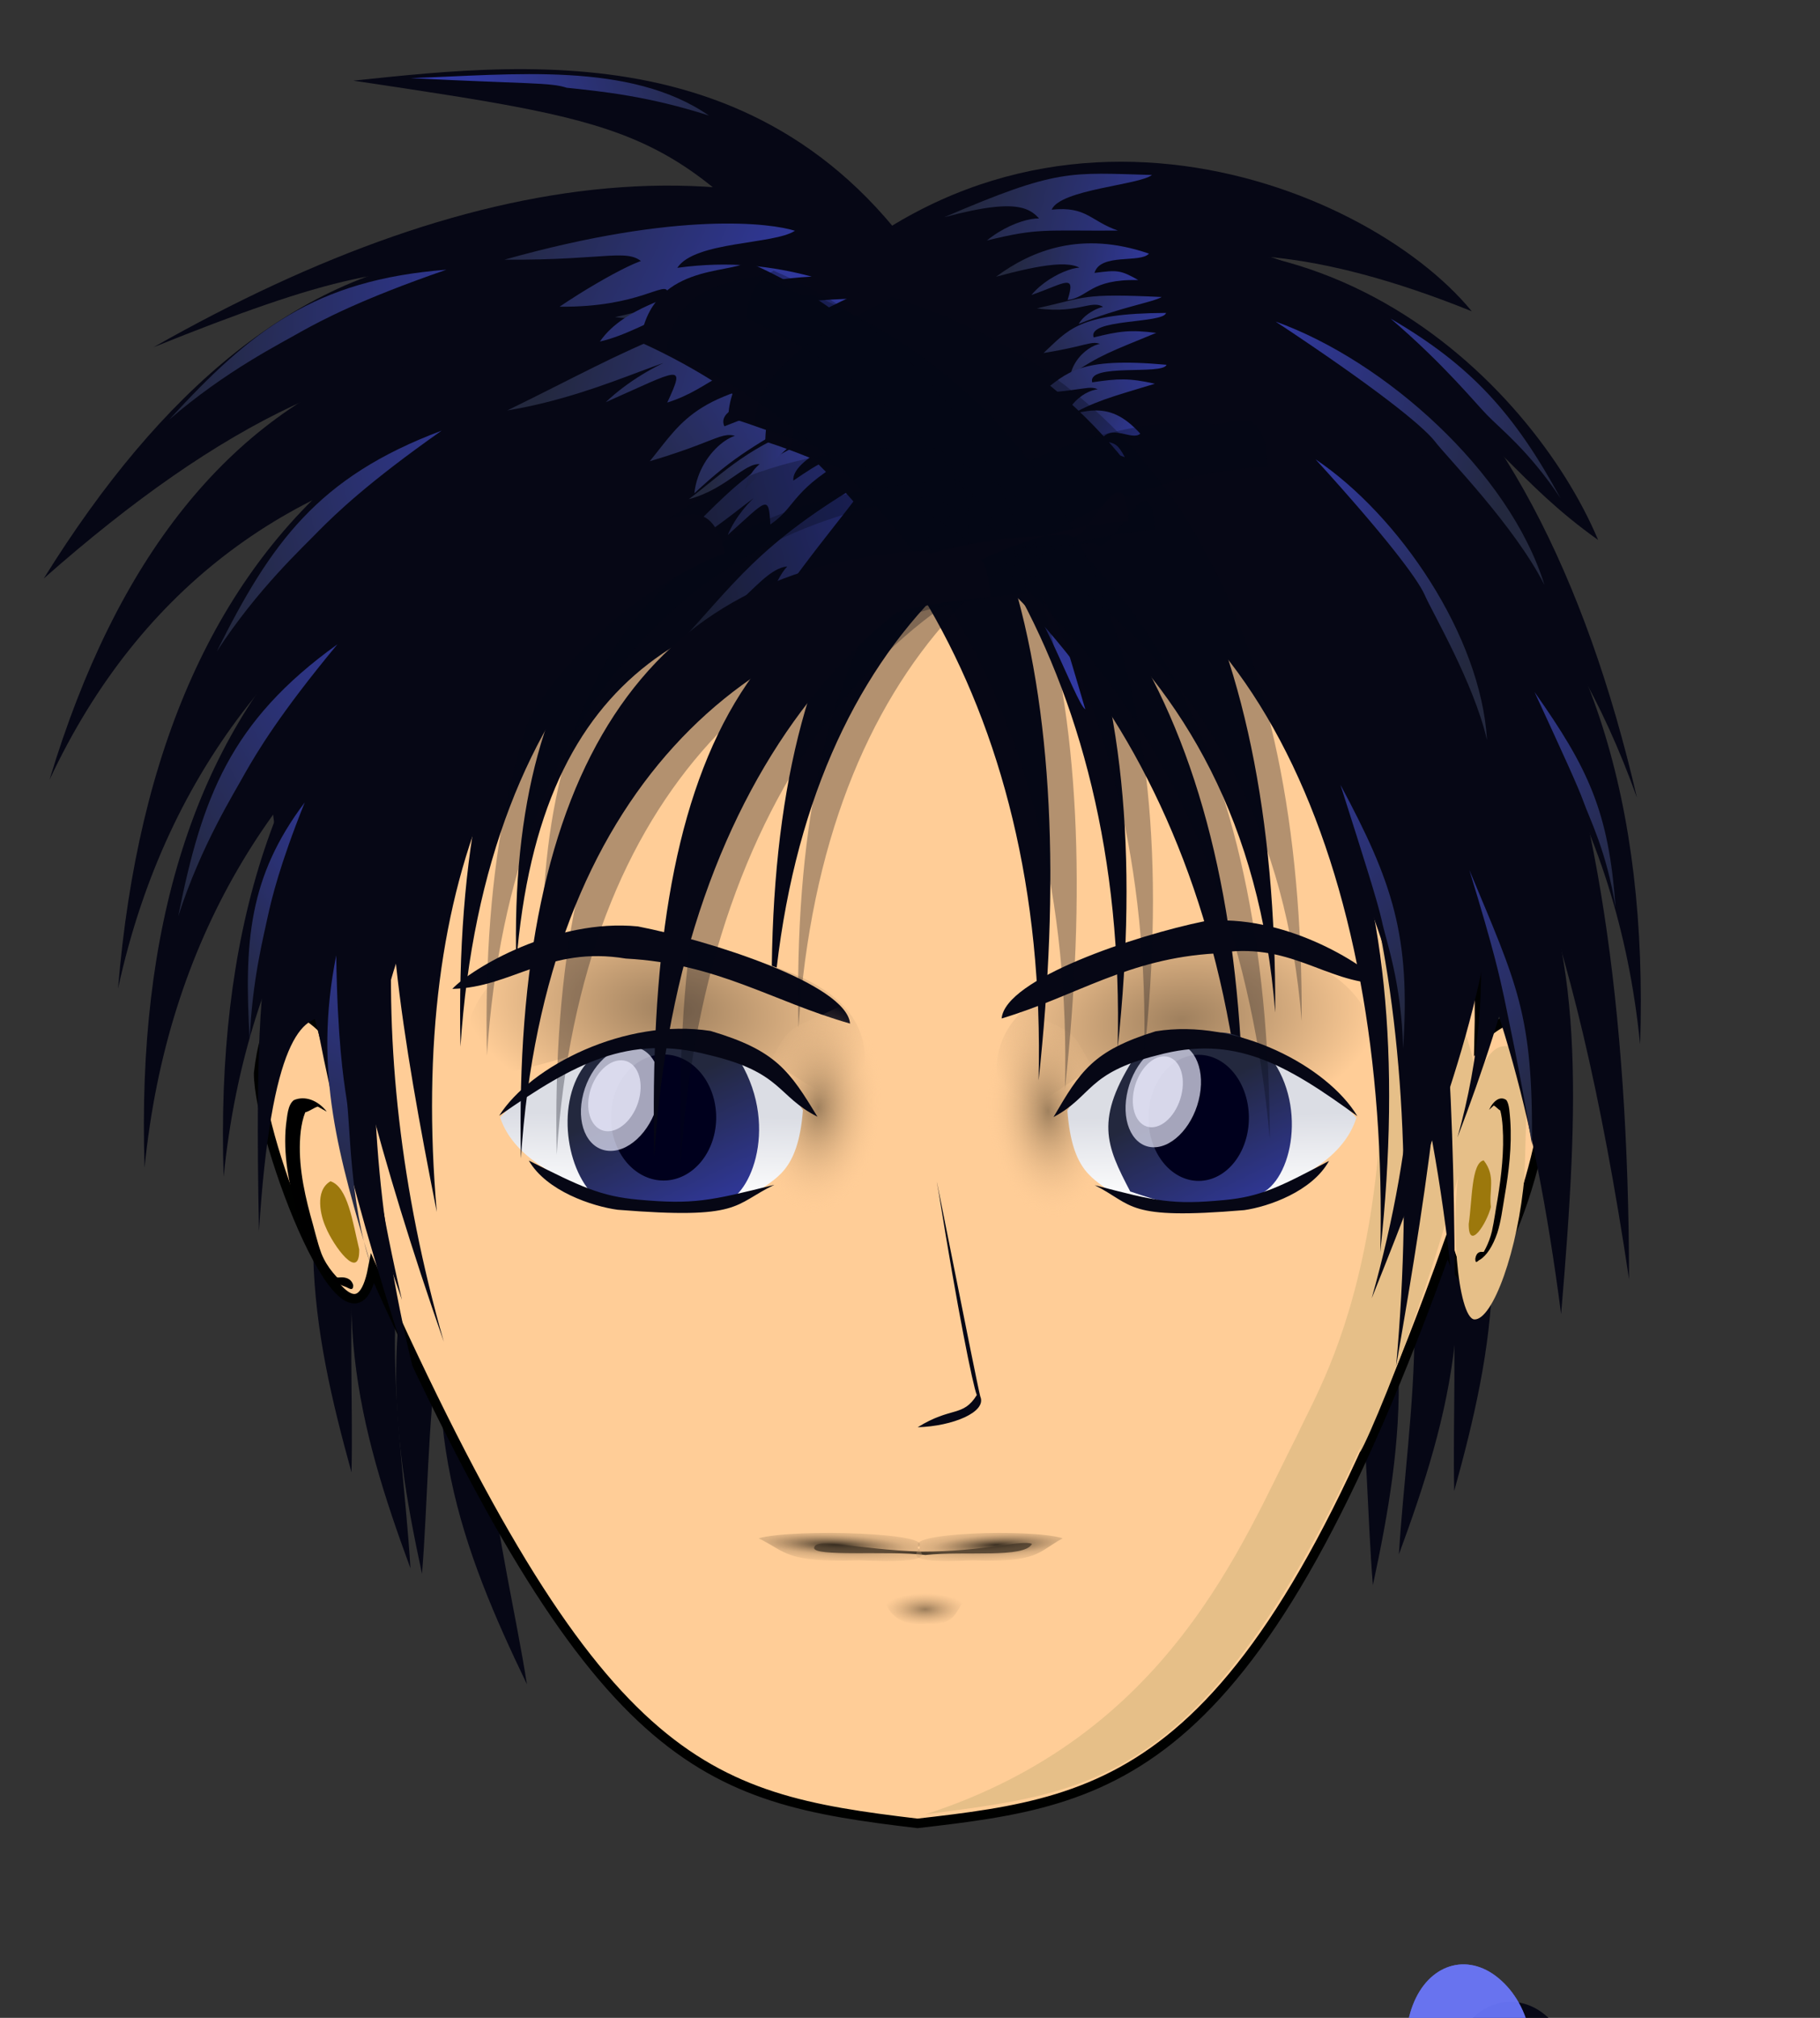 <?xml version="1.0" encoding="UTF-8" standalone="no"?>
<svg viewBox="0 0 120 133" xmlns:rdf="http://www.w3.org/1999/02/22-rdf-syntax-ns#" xmlns="http://www.w3.org/2000/svg" sodipodi:docname="Boy.svg" sodipodi:version="0.32" xmlns:xlink="http://www.w3.org/1999/xlink" xmlns:cc="http://web.resource.org/cc/" xmlns:dc="http://purl.org/dc/elements/1.1/" sodipodi:docbase="D:\temp\bilder" xmlns:sodipodi="http://inkscape.sourceforge.net/DTD/sodipodi-0.dtd">
 <rect x="0" y="0" width="120" height="133" fill="#333333" stroke="none"/>
 <defs>
  <linearGradient id="linearGradient12058">
   <stop stop-color="#392e21" offset="0"/>
   <stop stop-color="#b39069" stop-opacity="0.498" offset="0.5"/>
   <stop stop-color="#cca478" stop-opacity="0" offset="1"/>
  </linearGradient>
  <linearGradient id="linearGradient4591">
   <stop stop-color="#9f805e" offset="0"/>
   <stop stop-color="#ffcd97" offset="1"/>
  </linearGradient>
  <linearGradient id="linearGradient1963">
   <stop stop-color="#a0815e" offset="0"/>
   <stop stop-color="#ffcd97" stop-opacity="0" offset="1"/>
  </linearGradient>
  <linearGradient id="linearGradient4858">
   <stop stop-color="#23283e" offset="0"/>
   <stop stop-color="#3139a3" offset="1"/>
  </linearGradient>
  <linearGradient id="linearGradient4202">
   <stop stop-color="#FFF" offset="0"/>
   <stop stop-color="#dbdde4" offset="1"/>
  </linearGradient>
  <radialGradient id="radialGradient2299" xlink:href="#linearGradient4202" gradientUnits="userSpaceOnUse" cy="396.96" cx="67.611" gradientTransform="scale(1.408,0.71)" r="10.161"/>
  <radialGradient id="radialGradient3274" gradientUnits="userSpaceOnUse" cy="379.9" cx="96.388" gradientTransform="matrix(1.595,0,0,0.616,-92.744,-127.945)" r="1.717">
   <stop stop-color="#9a7c5a" offset="0"/>
   <stop stop-color="#cca478" stop-opacity="0" offset="1"/>
  </radialGradient>
  <radialGradient id="radialGradient3282" xlink:href="#linearGradient4591" gradientUnits="userSpaceOnUse" cy="381.08" cx="67.211" gradientTransform="matrix(-1.384,0.134,5.165153e-2,0.799,151.225,-246.281)" r="9.462"/>
  <linearGradient id="linearGradient3284" y2="157.57" xlink:href="#linearGradient4858" gradientUnits="userSpaceOnUse" y1="157.57" gradientTransform="matrix(0.501,0.298,-0.11,0.316,-208.45,-190.375)" x2="551.76" x1="535.26"/>
  <linearGradient id="linearGradient3286" y2="157.57" xlink:href="#linearGradient4858" gradientUnits="userSpaceOnUse" y1="157.57" gradientTransform="matrix(1.118,0.517,-0.341,0.737,-511.32,-379.206)" x2="551.76" x1="535.26"/>
  <linearGradient id="linearGradient3288" y2="157.57" xlink:href="#linearGradient4858" gradientUnits="userSpaceOnUse" y1="157.57" gradientTransform="matrix(1.189,0.321,-0.211,0.784,-566.453,-273.664)" x2="551.76" x1="535.26"/>
  <linearGradient id="linearGradient3290" y2="157.57" xlink:href="#linearGradient4858" gradientUnits="userSpaceOnUse" y1="157.57" gradientTransform="matrix(1.394,0.232,0.482,0.797,-783.961,-222.287)" x2="551.76" x1="535.26"/>
  <linearGradient id="linearGradient3292" y2="157.57" xlink:href="#linearGradient4858" gradientUnits="userSpaceOnUse" y1="157.57" gradientTransform="matrix(0.939,6.581614e-3,0.139,0.566,-480.773,-60.257)" x2="551.76" x1="535.26"/>
  <linearGradient id="linearGradient3294" y2="157.57" xlink:href="#linearGradient4858" gradientUnits="userSpaceOnUse" y1="157.57" gradientTransform="matrix(0.939,6.581614e-3,0.139,0.566,-479.431,-55.038)" x2="551.76" x1="535.26"/>
  <linearGradient id="linearGradient3296" y2="157.57" xlink:href="#linearGradient4858" gradientUnits="userSpaceOnUse" y1="157.57" gradientTransform="matrix(0.517,0.104,8.635152e-3,0.347,-231.52,-80.47)" x2="551.76" x1="535.26"/>
  <linearGradient id="linearGradient3298" y2="157.57" xlink:href="#linearGradient4858" gradientUnits="userSpaceOnUse" y1="157.57" gradientTransform="matrix(1.419,0.192,0.222,0.875,-780.932,-205.166)" x2="551.76" x1="535.26"/>
  <linearGradient id="linearGradient3300" y2="157.57" xlink:href="#linearGradient4858" gradientUnits="userSpaceOnUse" y1="157.57" gradientTransform="matrix(1.419,-0.186,0.443,0.786,-820.694,29.121)" x2="551.76" x1="535.26"/>
  <linearGradient id="linearGradient3302" y2="157.57" xlink:href="#linearGradient4858" gradientUnits="userSpaceOnUse" y1="157.57" gradientTransform="matrix(1.2,-0.14,0.358,0.712,-674.614,16.489)" x2="551.76" x1="535.26"/>
  <linearGradient id="linearGradient3304" y2="157.57" xlink:href="#linearGradient4858" gradientUnits="userSpaceOnUse" y1="157.57" gradientTransform="matrix(1.419,-0.186,0.443,0.786,-796.688,28.65)" x2="551.76" x1="535.26"/>
  <linearGradient id="linearGradient3306" y2="157.57" xlink:href="#linearGradient4858" gradientUnits="userSpaceOnUse" y1="157.57" gradientTransform="matrix(1.31,0.577,-2.917958e-2,0.902,-684.302,-430.903)" x2="551.76" x1="535.26"/>
  <linearGradient id="linearGradient3308" y2="157.57" xlink:href="#linearGradient4858" gradientUnits="userSpaceOnUse" y1="157.57" gradientTransform="matrix(0.89,-0.311,0.428,0.586,-530.495,137.252)" x2="551.76" x1="535.26"/>
  <linearGradient id="linearGradient3310" y2="157.57" xlink:href="#linearGradient4858" gradientUnits="userSpaceOnUse" y1="157.57" gradientTransform="matrix(0.715,-0.968,0.636,0.286,-462.918,551.53)" x2="551.76" x1="535.26"/>
  <linearGradient id="linearGradient3312" y2="157.57" xlink:href="#linearGradient4858" gradientUnits="userSpaceOnUse" y1="157.57" gradientTransform="matrix(0.825,0.448,-0.144,0.565,-354.512,-317.904)" x2="551.76" x1="535.26"/>
  <linearGradient id="linearGradient3314" y2="157.57" xlink:href="#linearGradient4858" gradientUnits="userSpaceOnUse" y1="157.57" gradientTransform="matrix(0.529,0.464,-9.994493e-2,0.562,-200.382,-322.183)" x2="551.76" x1="535.26"/>
  <linearGradient id="linearGradient3316" y2="157.57" xlink:href="#linearGradient4858" gradientUnits="userSpaceOnUse" y1="157.57" gradientTransform="matrix(0.501,0.298,-0.11,0.316,-181.934,-190.807)" x2="551.76" x1="535.26"/>
  <linearGradient id="linearGradient3318" y2="157.57" xlink:href="#linearGradient4858" gradientUnits="userSpaceOnUse" y1="157.57" gradientTransform="matrix(0.883,0.237,0.261,0.509,-447.666,-185.833)" x2="551.76" x1="535.26"/>
  <linearGradient id="linearGradient3320" y2="157.57" xlink:href="#linearGradient4858" gradientUnits="userSpaceOnUse" y1="157.57" gradientTransform="matrix(0.856,0.32,0.211,0.532,-425.635,-231.335)" x2="551.76" x1="535.26"/>
  <linearGradient id="linearGradient3322" y2="157.57" xlink:href="#linearGradient4858" gradientUnits="userSpaceOnUse" y1="157.57" gradientTransform="matrix(0.168,0.565,-0.251,0.527,20.224,-360.614)" x2="551.76" x1="535.26"/>
  <linearGradient id="linearGradient3324" y2="157.57" xlink:href="#linearGradient4858" gradientUnits="userSpaceOnUse" y1="157.57" gradientTransform="matrix(-4.340377e-3,0.833,-0.373,0.124,128.399,-433.036)" x2="551.76" x1="535.26"/>
  <linearGradient id="linearGradient3328" y2="157.57" xlink:href="#linearGradient4858" gradientUnits="userSpaceOnUse" y1="157.57" gradientTransform="matrix(-1.158,-0.345,-0.475,0.64,779.609,133.075)" x2="551.76" x1="535.26"/>
  <linearGradient id="linearGradient3330" y2="157.57" xlink:href="#linearGradient4858" gradientUnits="userSpaceOnUse" y1="157.57" gradientTransform="matrix(-1.108,-0.482,-0.549,0.578,774.943,231.613)" x2="551.76" x1="535.26"/>
  <linearGradient id="linearGradient3332" y2="157.57" xlink:href="#linearGradient4858" gradientUnits="userSpaceOnUse" y1="157.57" gradientTransform="matrix(-1.108,-0.501,-0.549,0.601,783.445,244.59)" x2="551.76" x1="535.26"/>
  <linearGradient id="linearGradient3334" y2="157.57" xlink:href="#linearGradient4858" gradientUnits="userSpaceOnUse" y1="157.57" gradientTransform="matrix(-0.957,-0.276,-0.381,0.553,680.952,116.503)" x2="551.76" x1="535.26"/>
  <linearGradient id="linearGradient3336" y2="157.57" xlink:href="#linearGradient4858" gradientUnits="userSpaceOnUse" y1="157.57" gradientTransform="matrix(-0.985,0.148,-0.116,0.661,648.757,-154.827)" x2="551.76" x1="535.26"/>
  <linearGradient id="linearGradient3338" y2="157.57" xlink:href="#linearGradient4858" gradientUnits="userSpaceOnUse" y1="157.57" gradientTransform="matrix(-0.812,0.577,0.195,0.642,451.559,-403.938)" x2="551.76" x1="535.26"/>
  <linearGradient id="linearGradient3340" y2="157.57" xlink:href="#linearGradient4858" gradientUnits="userSpaceOnUse" y1="157.57" gradientTransform="matrix(-1.207,4.450897e-2,-0.245,0.758,784.31,-111.791)" x2="551.76" x1="535.26"/>
  <linearGradient id="linearGradient3342" y2="157.57" xlink:href="#linearGradient4858" gradientUnits="userSpaceOnUse" y1="157.57" gradientTransform="matrix(-1.026,-0.216,-0.364,0.594,703.978,64.541)" x2="551.76" x1="535.26"/>
  <linearGradient id="linearGradient3344" y2="441.57" xlink:href="#linearGradient4202" gradientUnits="userSpaceOnUse" y1="447.51" gradientTransform="matrix(1.322,-0.18,0.394,0.916,-333.418,-303.118)" x2="154.67" x1="153.34"/>
  <linearGradient id="linearGradient3346" y2="297.24" xlink:href="#linearGradient4858" gradientUnits="userSpaceOnUse" y1="294.27" gradientTransform="matrix(2.518,0,0,3.116,-800.518,-845.121)" x2="336.34" x1="335.18"/>
  <radialGradient id="radialGradient3348" xlink:href="#linearGradient1963" gradientUnits="userSpaceOnUse" cy="237.48" cx="125.08" gradientTransform="matrix(0.849,-0.122,0.141,1.469,-70.571,-260.354)" r="4.714"/>
  <linearGradient id="linearGradient3350" y2="441.57" xlink:href="#linearGradient4202" gradientUnits="userSpaceOnUse" y1="447.51" gradientTransform="matrix(-1.262,-0.18,-0.376,0.916,439.139,-303.094)" x2="154.67" x1="153.34"/>
  <linearGradient id="linearGradient3352" y2="297.24" xlink:href="#linearGradient4858" gradientUnits="userSpaceOnUse" y1="294.27" gradientTransform="matrix(2.404,0,0,3.116,-726.652,-845.097)" x2="336.34" x1="335.18"/>
  <radialGradient id="radialGradient3354" xlink:href="#linearGradient12058" gradientUnits="userSpaceOnUse" cy="415.24" cx="9.387" gradientTransform="matrix(4.754,8.192899e-2,0.83,0.718,-334.177,-197.088)" r="1.926"/>
  <radialGradient id="radialGradient3356" xlink:href="#linearGradient12058" gradientUnits="userSpaceOnUse" cy="415.24" cx="9.387" gradientTransform="matrix(-4.27,8.192899e-2,-0.745,0.718,415.109,-197.088)" r="1.926"/>
  <radialGradient id="radialGradient3368" xlink:href="#linearGradient4591" gradientUnits="userSpaceOnUse" cy="381.08" cx="67.211" gradientTransform="matrix(1.45,0.134,-5.411624e-2,0.799,-32.554,-246.968)" r="9.462"/>
  <radialGradient id="radialGradient3370" xlink:href="#linearGradient1963" gradientUnits="userSpaceOnUse" cy="237.48" cx="125.08" gradientTransform="matrix(-0.889,-0.122,-0.147,1.469,200.066,-260.584)" r="4.714"/>
 </defs>
 <sodipodi:namedview bordercolor="#666666" pagecolor="#ffffff" borderopacity="1.0" showguides="true"/>
 <flowRoot>
  <flowRegion>
   <path sodipodi:rx="4.2287278" sodipodi:ry="5.4883490" sodipodi:type="arc" d="M142.88,143.55a4.229,5.488,0,1,1,-8.46,0,4.229,5.488,0,1,1,8.46,0z" fill-rule="nonzero" transform="translate(-39.048,-6.118)" sodipodi:cy="143.54561" sodipodi:cx="138.64828" stroke-miterlimit="4" stroke-width="0" fill="#060715"/>
  </flowRegion>
  <flowDiv>
   <flowPara>This is flowed text. Currently, you can only edit it by using the XML editor. You can paste style (Ctrl+Shift+V) from regular text objects to it.</flowPara>
  </flowDiv>
 </flowRoot>
 <flowRoot id="flowRoot5491">
  <flowRegion>
   <path d="M100.64,138.24c-1.038,2.67-3.553,3.47-5.617,1.79-2.064-1.69-2.899-5.22-1.863-7.89,1.035-2.67,3.55-3.47,5.614-1.78,1.102,0.9,1.836,2.21,2.156,3.87l-4.032,0.96,3.742,3.05z" fill-opacity="0.573" fill-rule="nonzero" stroke-miterlimit="4" stroke-width="0" fill="#6c78fe"/>
  </flowRegion>
  <flowDiv>
   <flowPara>This is flowed text. Currently, you can only edit it by using the XML editor. You can paste style (Ctrl+Shift+V) from regular text objects to it.</flowPara>
  </flowDiv>
 </flowRoot>
 <flowRoot>
  <flowRegion>
   <use y="0" x="0" xlink:href="#flowRoot5491"/>
  </flowRegion>
  <flowDiv>
   <flowPara>This is flowed text. Currently, you can only edit it by using the XML editor. You can paste style (Ctrl+Shift+V) from regular text objects to it.</flowPara>
  </flowDiv>
 </flowRoot>
 <flowRoot>
  <flowRegion>
   <path d="M100.64,138.24c-1.038,2.67-3.553,3.47-5.617,1.79-2.064-1.69-2.899-5.22-1.863-7.89,1.035-2.67,3.55-3.47,5.614-1.78,1.102,0.9,1.836,2.21,2.156,3.87l-4.032,0.96,3.742,3.05z" fill-opacity="0.573" fill-rule="nonzero" stroke-miterlimit="4" stroke-width="0" fill="#6c78fe"/>
  </flowRegion>
  <flowDiv>
   <flowPara>This is flowed text. Currently, you can only edit it by using the XML editor. You can paste style (Ctrl+Shift+V) from regular text objects to it.</flowPara>
  </flowDiv>
 </flowRoot>
 <flowRoot>
  <flowRegion>
   <path d="M105.63,280.27c-0.37,0.86-0.6,4.46-3.71,5.84-2.122,0.71-6.552,1.48-9.709,0.72-3.054-0.73-4.838-0.18-7.418-8.05,4.5-2.3,8.298-1.93,12.356-2.14,5.441,0.15,6.381,1.23,8.481,3.63z" fill-rule="nonzero" sodipodi:nodetypes="ccsccc" fill="url(#radialGradient2299)"/>
  </flowRegion>
  <flowDiv>
   <flowPara>This is flowed text. Currently, you can only edit it by using the XML editor. You can paste style (Ctrl+Shift+V) from regular text objects to it.</flowPara>
  </flowDiv>
 </flowRoot>
 <flowRoot>
  <flowRegion>
   <path d="M470.86,161.6c-0.47,1.09-1.8,1.5-2.97,0.93-1.17-0.58-1.74-1.93-1.26-3.02,0.47-1.09,1.8-1.51,2.97-0.93,0.63,0.31,1.07,0.79,1.3,1.43l-2.16,0.54,2.12,1.05z" fill-opacity="0.496" fill-rule="nonzero" stroke-miterlimit="4" stroke-width="0" fill="#fffffe"/>
  </flowRegion>
  <flowDiv>
   <flowPara>This is flowed text. Currently, you can only edit it by using the XML editor. You can paste style (Ctrl+Shift+V) from regular text objects to it.</flowPara>
  </flowDiv>
 </flowRoot>
 <path d="M90.52,104.48c-0.734-8.863-0.032-22.078-6.255-25.831,2.64-5.307,2.424-3.226,3.788-4.045,5.723,11.18,4.532,20.275,2.467,29.876z" fill-rule="nonzero" sodipodi:nodetypes="cccc" stroke-miterlimit="4" stroke-width="0" fill="#060715"/>
 <path d="M95.883,98.272c-0.215-8.892,1.257-22.044-4.736-26.153,2.944-5.144,2.607-3.08,4.017-3.817,5.056,11.495,3.341,20.505,0.719,29.97z" fill-rule="nonzero" sodipodi:nodetypes="cccc" stroke-miterlimit="4" stroke-width="0" fill="#060715"/>
 <path d="M92.236,102.45c0.519-8.876,3.07-21.862-2.563-26.451,3.358-4.885,2.852-2.855,4.318-3.473,4.096,11.873,1.638,20.711-1.755,29.924z" fill-rule="nonzero" sodipodi:nodetypes="cccc" stroke-miterlimit="4" stroke-width="0" fill="#060715"/>
 <path d="M34.742,111.01c-1.371-8.79-5.16-21.467,0.006-26.578-3.813-4.538-3.114-2.566-4.633-3.04-2.934,12.211,0.363,20.768,4.627,29.618z" fill-rule="nonzero" sodipodi:nodetypes="cccc" stroke-miterlimit="4" stroke-width="0" fill="#060715"/>
 <path d="M27.824,103.73c0.734-8.864,0.032-22.079,6.254-25.832-2.639-5.307-2.423-3.226-3.788-4.044-5.723,11.179-4.531,20.275-2.466,29.876z" fill-rule="nonzero" sodipodi:nodetypes="cccc" stroke-miterlimit="4" stroke-width="0" fill="#060715"/>
 <path d="M23.177,97.044c0.215-8.892-1.257-22.044,4.736-26.153-2.944-5.145-2.607-3.08-4.017-3.817-5.061,11.494-3.341,20.504-0.719,29.97z" fill-rule="nonzero" sodipodi:nodetypes="cccc" stroke-miterlimit="4" stroke-width="0" fill="#060715"/>
 <path d="M27.063,103.37c-0.519-8.875-3.071-21.861,2.563-26.45-3.358-4.885-2.852-2.855-4.319-3.473-4.095,11.873-1.637,20.711,1.756,29.923z" fill-rule="nonzero" sodipodi:nodetypes="cccc" stroke-miterlimit="4" stroke-width="0" fill="#060715"/>
 <path d="M50.046,68.875c0,1.263-2.913-2.52-8.771-1.582-2.806,0-8.504,3.791-8.504,2.528,1.79,0.976,6.035-4.884,8.929-4.348,2.508-0.803,6.159,1.535,8.346,3.402z" fill-rule="nonzero" sodipodi:nodetypes="ccccc" fill="#ffcd97"/>
 <path d="M59.356,21.188c-21.809,0.162-42.877,13.143-37.982,46.695-2.764-2.753-3.917-0.736-4.323,2.857,0,4.371,6.083,20.404,7.522,12.881,14.815,33.009,21.681,34.869,35.92,36.559,13.065-1.5,22.378-2.88,34.978-38.15,2.099,7.97,6.489-5.891,6.489-10.261,0.69-7.147-3.549-4.367-4.436-3.138,0.775-29.819-15.622-47.443-38.168-47.443z" fill-rule="nonzero" sodipodi:nodetypes="ccccccccc" stroke="#000100" stroke-miterlimit="4" stroke-width="0.625" fill="#ffcd97"/>
 <path d="M85.573,94.509c-3.754,7.341-8.525,19.891-24.571,25.081,10.518-1.44,18.295-1.67,28.729-24.266-1.046,3.272,6.825-14.485,7.6-24.518-0.839-4.675-4.651-11.709-7.919-23.965,5.132,33.022-2.009,43.644-3.839,47.668z" fill-rule="nonzero" sodipodi:nodetypes="cccccc" stroke-miterlimit="4" stroke-width="0" fill="#e6bf88"/>
 <path d="M58.24,105.34c0.949-0.19,3.214-0.85,5.476,0.05-0.794,0.73-0.578,1.77-2.574,1.62-1.999,0.24-2.587-0.83-2.902-1.67z" fill-rule="nonzero" sodipodi:nodetypes="cccc" stroke-miterlimit="4" stroke-width="0" fill="url(#radialGradient3274)"/>
 <g fill-rule="nonzero" transform="matrix(0.521,0,3.196653e-7,1.012,14.095,-362.951)">
  <path d="M165.88,435.21c-0.79,4.85-4.03,9.43-6.36,9.37-2.03-0.11-3.3-6.55-1.57-10.88,1.32-4.53,2.93-7.17,5.89-6.9,2.76,0.07,2.31,3.56,2.04,8.41z" sodipodi:nodetypes="ccccc" stroke-miterlimit="4" stroke-width="0" fill="#e6bf88"/>
  <path fill="#000" d="M161.39,430.93c0.58-0.63,1.44-0.91,2.18-0.64,0.4,0.26,0.43,0.88,0.51,1.36,0.21,1.65-0.19,3.33-0.71,4.88-0.27,0.82-0.48,1.69-0.93,2.41-0.56,0.85-1.35,1.49-2.23,1.76-0.19,0.02-0.56,0.34-0.56-0.07,0.12-0.41,0.55-0.46,0.87-0.45,0.28,0.04,0.53-0.11,0.78-0.23,0,0.2-0.39,0.25-0.54,0.4-0.23,0.13-0.47,0.26-0.7,0.39,0.64-0.51,1.3-1.07,1.69-1.89,0.29-0.68,0.48-1.43,0.73-2.14,0.47-1.5,0.84-3.11,0.63-4.69-0.05-0.37-0.14-0.73-0.3-1.05-0.28-0.07-0.59-0.28-0.83-0.32-0.19,0.09-0.39,0.19-0.59,0.28z"/>
  <path d="M158.82,438.36c-0.04,1.83,2.29-0.03,2.8-1.1-0.27-1.07,0.67-2.01-0.91-3.04-1.56,0.16-1.45,2.59-1.89,4.14z" sodipodi:nodetypes="cccc" stroke-miterlimit="4" stroke-width="0" fill="#9c780c"/>
 </g>
 <g fill-rule="nonzero" transform="matrix(1,0,0,1.18,-57.292,-435.501)">
  <path fill="#000" d="M78.838,431.16c-0.58-0.63-1.436-0.91-2.175-0.64-0.406,0.27-0.427,0.88-0.511,1.36-0.207,1.65,0.193,3.33,0.706,4.88,0.271,0.82,0.481,1.69,0.931,2.41,0.564,0.85,1.353,1.5,2.232,1.76,0.193,0.03,0.564,0.34,0.561-0.07-0.125-0.4-0.555-0.46-0.866-0.44-0.281,0.04-0.539-0.11-0.785-0.24-0.002,0.2,0.392,0.25,0.544,0.4,0.231,0.13,0.464,0.26,0.698,0.39-0.641-0.51-1.306-1.07-1.687-1.88-0.299-0.69-0.483-1.43-0.732-2.15-0.473-1.49-0.847-3.11-0.632-4.69,0.053-0.36,0.145-0.73,0.295-1.05,0.286-0.06,0.593-0.27,0.832-0.32,0.196,0.1,0.391,0.19,0.589,0.28z"/>
  <path d="M80.977,438.86c0.037,1.83-1.708-0.2-2.215-1.26-0.313-0.58-0.754-2.02,0.321-2.55,1.144,0.32,1.453,2.25,1.894,3.81z" sodipodi:nodetypes="cccc" stroke-miterlimit="4" stroke-width="0" fill="#9c780c"/>
 </g>
 <path d="M49.627,76.534c-0.086,1.259-5.8,4.631-8.598,4.373-2.797-0.259-5.888-3.33-5.802-4.589,1.717,1.138,5.033-0.054,7.881,0.747,2.555-0.57,0.485,0.239,6.519-0.531z" fill-rule="nonzero" sodipodi:nodetypes="ccccc" fill="#ffcd97"/>
 <path d="M48.35,68.795c0,1.29-3.873-1.99-7.39-1.484-2.737-0.304-6.167,1.052-7.207,1.18,0.964-2.345,5.079-6.4,7.901-5.853,5.971-0.149,4.585,6.055,6.696,6.157z" fill-rule="nonzero" sodipodi:nodetypes="ccccc" fill="#ffcd97"/>
 <path d="M48.176,69.302c-9.104-4.18-13.47-1.243-16.591,0.607,1.051-2.244,4.992-6.703,7.814-6.157,5.971-0.149,8.141,3.118,8.777,5.55z" fill-rule="nonzero" sodipodi:nodetypes="cccc" fill="#ffcd97"/>
 <path d="M23.291,78.46c2.312-30.692,21.908-45.649,45.251-46.978-0.392-6.669-4.635-2.4-6.166-3.922-27.327,1.156-39.888,18.613-39.085,50.9z" fill-rule="nonzero" sodipodi:nodetypes="cccc" stroke-miterlimit="4" stroke-width="0" fill="#060715"/>
 <path d="M28.155,93.665c-11.437-39.996,6.574-73.71,35.273-67.23-4.652-7.409-26.118-5.533-31.626-0.899-9.947,5.465-20.535,19.759-3.647,68.129z" fill-rule="nonzero" sodipodi:nodetypes="cccc" stroke-miterlimit="4" stroke-width="0" fill="#060715"/>
 <path d="M30.361,68.99c1.581-24.155,14.986-35.926,30.952-36.973-0.268-5.248-3.17-1.888-4.218-3.086-18.691,0.91-27.283,14.649-26.734,40.059z" fill-rule="nonzero" sodipodi:nodetypes="cccc" stroke-miterlimit="4" stroke-width="0" fill="#060715"/>
 <path d="M50.905,67.15c1.581-24.155,14.986-35.926,30.952-36.972-0.268-5.249-3.17-1.889-4.218-3.086-18.692,0.909-27.283,14.648-26.734,40.058z" fill-rule="nonzero" sodipodi:nodetypes="cccc" stroke-miterlimit="4" stroke-width="0" fill="#060715"/>
 <path d="M29.262,88.435c-11.437-39.996,6.574-73.71,35.272-67.23-4.651-7.409-26.117-5.533-31.625-0.899-9.947,5.466-20.535,19.76-3.647,68.129z" fill-rule="nonzero" sodipodi:nodetypes="cccc" stroke-miterlimit="4" stroke-width="0" fill="#060715"/>
 <path d="M26.502,85.675c-10.21-43.675,6.574-73.71,35.273-67.23-4.652-7.408-25.198-2.16-30.706,2.474-11.48,11.905-21.454,16.387-4.567,64.756z" fill-rule="nonzero" sodipodi:nodetypes="cccc" stroke-miterlimit="4" stroke-width="0" fill="#060715"/>
 <path d="M14.745,77.575c2.99-30.071,28.336-44.725,58.527-46.028-0.507-6.534-5.995-2.351-7.975-3.842-35.344,1.132-51.59,18.236-50.552,49.87z" fill-rule="nonzero" sodipodi:nodetypes="cccc" stroke-miterlimit="4" stroke-width="0" fill="#060715"/>
 <path d="M9.532,76.962c2.99-30.072,28.336-44.726,58.527-46.028-0.507-6.535-5.994-2.351-7.975-3.842-35.344,1.132-51.59,18.236-50.552,49.87z" fill-rule="nonzero" sodipodi:nodetypes="cccc" stroke-miterlimit="4" stroke-width="0" fill="#060715"/>
 <path d="M66.199,73.468c4.283-0.852,3.971-3.662,12.162-4.831,10.337,2.77,11.775,4.042,12.698,1.458-0.67-6.845-6.713-7.605-11.325-7.718-7.201,1.562-16.259,2.666-13.535,11.091z" fill-rule="nonzero" sodipodi:nodetypes="ccccc" fill="url(#radialGradient3282)"/>
 <path d="M7.782,65.16c6.424-29.529,34.617-40.177,64.757-38.004,0.247-6.549-7.016-4.022-8.813-5.731-35.24-2.934-53.342,12.191-55.944,43.735z" fill-rule="nonzero" sodipodi:nodetypes="cccc" stroke-miterlimit="4" stroke-width="0" fill="#060715"/>
 <path d="M3.266,51.394c12.121-25.903,40.752-27.82,69.872-15.47,1.533-6.147-4.977-4.816-6.401-7.055-33.97-14.813-54.699-6.599-63.471,22.525z" fill-rule="nonzero" sodipodi:nodetypes="cccc" stroke-miterlimit="4" stroke-width="0" fill="#060715"/>
 <path d="M2.889,38.125c23.483-20.724,39.859-19.303,61.061,3.865,3.738-6.51,1.124-3.45,4.822-8.508-29.695-25.968-50.366-20.348-65.883,4.643z" fill-rule="nonzero" sodipodi:nodetypes="cccc" stroke-miterlimit="4" stroke-width="0" fill="#060715"/>
 <path d="M10.124,22.884c22.563-9.072,20.541-5.198,48.182,5.705,3.738-6.51,6.03-2.836,9.728-7.895-16.203-13.089-36.567-9.922-57.91,2.19z" fill-rule="nonzero" sodipodi:nodetypes="cccc" stroke-miterlimit="4" stroke-width="0" fill="#060715"/>
 <path d="M105.37,35.589c-10.956-7.794-5.659-13.179-34.335-5.397-2.996-6.883-3.653-5.512-6.769-10.948,21.603-9.53,36.764,6.002,41.104,16.345z" fill-rule="nonzero" sodipodi:nodetypes="cccc" stroke-miterlimit="4" stroke-width="0" fill="#060715"/>
 <path d="M34.04,63.471c1.582-19.718,12.227-24.421,28.193-25.275-0.268-4.284,0.203-6.14-0.845-7.118-18.692,0.742-27.897,11.65-27.348,32.393z" fill-rule="nonzero" sodipodi:nodetypes="cccc" stroke-miterlimit="4" stroke-width="0" fill="#060715"/>
 <path d="M17.076,81.154c1.582-25.143,8.24-7.075,7.342-15.824-3.641,1.878-1.637-3.88-3.297-6.723-2.135,3.819-4.594-3.903-4.045,22.547z" fill-rule="nonzero" sodipodi:nodetypes="cccc" stroke-miterlimit="4" stroke-width="0" fill="#060715"/>
 <path d="M91.007,82.518c0.621-25.086-8.37-46.454-26.269-48.66,0.718-5.231,3.191-0.776,4.295-1.615,17.753,7.647,24.738,24.682,21.974,50.275z" fill-rule="nonzero" sodipodi:nodetypes="cccc" stroke-miterlimit="4" stroke-width="0" fill="#060715"/>
 <path d="M73.692,69.066c0.621-25.085-11.13-41.854-26.27-48.66,0.718-5.23,3.191-0.776,4.296-1.615,17.752,7.647,24.738,24.682,21.974,50.275z" fill-rule="nonzero" sodipodi:nodetypes="cccc" stroke-miterlimit="4" stroke-width="0" fill="#060715"/>
 <path d="M102.93,86.612c2.43-28.526,1.19-38.961-32.927-56.905,0.903-6.491,6.842-3.654,8.91-5.022,13.475,30.746,20.291,33.281,24.017,61.927z" fill-rule="nonzero" sodipodi:nodetypes="cccc" stroke-miterlimit="4" stroke-width="0" fill="#060715"/>
 <path d="M95.934,86.534c-2.182-24.998-10.823-43.724-23.869-51.558,0.131-5.278,3.085-1.127,4.089-2.084,18.495,5.619,19.671,27.901,19.78,53.642z" fill-rule="nonzero" sodipodi:nodetypes="cccc" stroke-miterlimit="4" stroke-width="0" fill="#060715"/>
 <path d="M92.051,90.049c2.245-24.993-2.972-44.946-14.438-54.95,1.056-5.173,3.234-0.568,4.391-1.333,17.22,8.78,14.463,30.922,10.047,56.283z" fill-rule="nonzero" sodipodi:nodetypes="cccc" stroke-miterlimit="4" stroke-width="0" fill="#060715"/>
 <path d="M90.444,85.567c5.942-21.156,2.124-37.939-10.6-46.217,1.952-4.388,4.023-0.53,5.534-1.194,19.912,7.156,13.707,25.911,5.066,47.411z" fill-rule="nonzero" sodipodi:nodetypes="cccc" stroke-miterlimit="4" stroke-width="0" fill="#060715"/>
 <path d="M96.096,74.974c5.944-21.155-6.155-36.711-18.879-44.99,1.952-4.388,12.302-1.756,13.814-2.421,14.699,12.063,11.869,29.591,5.065,47.411z" fill-rule="nonzero" sodipodi:nodetypes="cccc" stroke-miterlimit="4" stroke-width="0" fill="#060715"/>
 <path d="M107.93,52.571c-9.315-25.903-27.013-25.192-46.998-22.158-1.179-6.146-3.581-6.965-2.487-9.204,26.1-14.814,42.745,2.239,49.485,31.362z" fill-rule="nonzero" sodipodi:nodetypes="cccc" stroke-miterlimit="4" stroke-width="0" fill="#060715"/>
 <path d="M107.41,84.312c-7.4-49.31-20.087-45.733-39.117-47.715-1.178-6.146,10.99-10.548,12.084-12.786,18.456,2.861,26.983,24.69,27.033,60.501z" fill-rule="nonzero" sodipodi:nodetypes="cccc" stroke-miterlimit="4" stroke-width="0" fill="#060715"/>
 <path d="M23.294,5.316c19.563,2.925,21.05,3.142,31.798,15.267,6.51,3.737,3.449-1.981,8.508,1.716-10.098-20.379-28.09-18.26-40.306-16.983z" fill-rule="nonzero" sodipodi:nodetypes="cccc" stroke-miterlimit="4" stroke-width="0" fill="#060715"/>
 <path d="M97.04,20.516c-21.252-8.56-25.103,0.439-35.176,0.067-6.51,3.737-6.151-2.319-11.21,1.379,16.178-19.029,39.237-10.154,46.386-1.446z" fill-rule="nonzero" sodipodi:nodetypes="cccc" stroke-miterlimit="4" stroke-width="0" fill="#060715"/>
 <path d="M108.14,68.841c-2.99-30.071-28.338-44.725-58.528-46.028,0.507-6.534,5.994-2.351,7.975-3.842,35.344,1.132,51.593,18.236,50.553,49.87z" fill-rule="nonzero" sodipodi:nodetypes="cccc" stroke-miterlimit="4" stroke-width="0" fill="#060715"/>
 <path d="M50.939,19.576c-5.303-0.251-7.084,0.589-10.386,1.326,2.983,0.413,5.008-0.931,5.89-0.06,0.428-0.488-1.248-0.063-1.841,0.942,2.761-1.108,5.791-1.867,6.337-2.208z" fill-rule="nonzero" sodipodi:nodetypes="ccccc" stroke-miterlimit="4" stroke-width="0" fill="url(#linearGradient3284)"/>
 <path d="M52.414,15.21c-1.507-0.482-7.607-1.345-19.158,1.907,6.995,0.052,8.31-0.882,9.299,0.399,1.14-1.213-2.348,0.466-5.66,2.698,5.288,0.056,6.977-1.763,7.132-0.961,0.814,0.422-2.809,0.847-4.474,3.258,3.288-0.74,6.687-3.894,13.964-4.28-2.558-0.684-5.393-1.053-8.86-0.578,1.156-1.767,6.372-1.525,7.757-2.443z" fill-rule="nonzero" sodipodi:nodetypes="ccccccccc" stroke-miterlimit="4" stroke-width="0" fill="url(#linearGradient3286)"/>
 <path d="M55.881,19.696c-9.916,0.376-13.986,3.241-22.436,7.357,6.903-1.132,11.918-4.512,13.11-3.417,0.918-1.388-3.727,0.112-6.613,2.872,4.922-2.182,5.284-2.634,4.052,0.025,3.115-0.987,3.248-2.584,10.354-4.196-2.636-0.241-3.107-0.125-6.444,0.93,0.84-1.937,6.767-2.433,7.977-3.571z" fill-rule="nonzero" sodipodi:nodetypes="cccccccc" stroke-miterlimit="4" stroke-width="0" fill="url(#linearGradient3288)"/>
 <path d="M54.835,24.547c-8.982,1.104-9.721,3.067-11.994,5.855,5.498-1.636,4.589-2.245,6.658-1.24-0.342-1.451-3.402,0.385-3.716,3.35,2.728-2.537,3.887-3.088,8.265-5.665-2.685-0.048-3.771,0.252-6.287,1.251-0.892-1.994,6.926-2.327,7.074-3.551z" fill-rule="nonzero" sodipodi:nodetypes="ccccccc" stroke-miterlimit="4" stroke-width="0" fill="url(#linearGradient3290)"/>
 <path d="M56.525,27.862c-6.722,2.002-8.494,4.651-12.839,8.916,4.362-1.98,6.6-5.143,7.823-4.615,0.13-1.097-2.537,0.732-3.528,3.102,2.61-2.338,2.696-2.707,2.811-0.697,1.795-1.215,1.306-2.315,5.634-4.654-1.911,0.301-2.195,0.463-4.119,1.763-0.124-1.455,3.795-2.834,4.218-3.815z" fill-rule="nonzero" sodipodi:nodetypes="cccccccc" stroke-miterlimit="4" stroke-width="0" fill="url(#linearGradient3292)"/>
 <path d="M57.27,31.59c-7.318,4.238-8.941,7.036-12.69,11.003,4.363-1.981,5.855-5.74,7.823-5.211,0.13-1.098-1.726,0.991-1.611,3,2.69-4.047,6.056-7.811,6.478-8.792z" fill-rule="nonzero" sodipodi:nodetypes="ccccc" stroke-miterlimit="4" stroke-width="0" fill="url(#linearGradient3294)"/>
 <path d="M53.733,27.794c-4.542,1.707-5.773,3.177-8.316,5.107,2.641-0.697,3.916-2.746,4.937-2.225,0.204-0.631-1.071,0.398-1.249,1.59,1.969-2.09,4.277-3.941,4.628-4.472z" fill-rule="nonzero" sodipodi:nodetypes="ccccc" stroke-miterlimit="4" stroke-width="0" fill="url(#linearGradient3296)"/>
 <path d="M29.119,28.384c-8.154,3.049-11.265,7.407-14.826,14.556,2.708-4.155,5.681-6.863,6.771-8.001,1.069-1.065,3.117-3.081,8.055-6.555z" fill-rule="nonzero" sodipodi:nodetypes="cccc" stroke-miterlimit="4" stroke-width="0" fill="url(#linearGradient3298)"/>
 <path d="M22.248,42.466c-7.072,5.077-8.933,10.098-10.498,17.929,1.525-4.718,3.686-8.11,4.44-9.494,0.753-1.307,2.202-3.789,6.058-8.435z" fill-rule="nonzero" sodipodi:nodetypes="cccc" stroke-miterlimit="4" stroke-width="0" fill="url(#linearGradient3300)"/>
 <path d="M35.605,44.214c-6.061,4.41-7.73,8.868-9.205,15.846,1.38-4.194,3.268-7.188,3.931-8.412,0.661-1.156,1.932-3.349,5.274-7.434z" fill-rule="nonzero" sodipodi:nodetypes="cccc" stroke-miterlimit="4" stroke-width="0" fill="url(#linearGradient3302)"/>
 <path d="M29.432,17.777c-8.68,0.672-12.875,3.999-18.276,9.882,3.752-3.243,7.359-5.022,8.721-5.814,1.322-0.727,3.849-2.097,9.555-4.068z" fill-rule="nonzero" sodipodi:nodetypes="cccc" stroke-miterlimit="4" stroke-width="0" fill="url(#linearGradient3306)"/>
 <path d="M20.092,52.889c-3.693,4.902-4.007,9.17-3.628,15.676,0.15-3.986,0.95-6.971,1.194-8.174,0.256-1.142,0.755-3.312,2.434-7.502z" fill-rule="nonzero" sodipodi:nodetypes="cccc" stroke-miterlimit="4" stroke-width="0" fill="url(#linearGradient3308)"/>
 <path d="M22.169,62.971c-1.536,7.714,0.192,13.293,2.295,20.459-1.438-4.188-1.368-9.595-1.615-11.004-0.212-1.356-0.601-3.941-0.68-9.455z" fill-rule="nonzero" sodipodi:nodetypes="cccc" stroke-miterlimit="4" stroke-width="0" fill="url(#linearGradient3310)"/>
 <path d="M75.953,11.533c-5.421-0.152-6.199-0.442-13.7,2.787,5.418-1.46,5.857-0.428,6.687,0.614,0.632-0.907-1.88-0.707-3.87,0.917,3.404-0.833,3.72-0.628,8.64-0.653-1.828-0.634-2.061-1.619-4.37-1.379,0.576-1.341,5.779-1.62,6.613-2.286z" fill-rule="nonzero" sodipodi:nodetypes="ccccccc" stroke-miterlimit="4" stroke-width="0" fill="url(#linearGradient3312)"/>
 <path d="M75.753,16.715c-4.436-1.53-7.716-0.225-10.08,1.524,2.805-0.755,5.358-1.272,5.883-0.214,0.42-0.896-2.243-0.166-3.552,1.42,2.215-0.769,2.957-1.481,2.387,0.33,1.4-0.186,1.47-1.385,4.658-1.317-1.177-0.669-1.388-0.666-2.887-0.469,0.389-1.331,3.042-0.624,3.591-1.274z" fill-rule="nonzero" sodipodi:nodetypes="cccccccc" stroke-miterlimit="4" stroke-width="0" fill="url(#linearGradient3314)"/>
 <path d="M76.59,19.576c-5.303-0.251-4.923,0.013-8.224,0.749,2.983,0.413,3.711-0.787,4.593,0.085,0.427-0.488-1.248-0.064-1.841,0.941,2.76-1.107,4.926-1.434,5.472-1.775z" fill-rule="nonzero" sodipodi:nodetypes="ccccc" stroke-miterlimit="4" stroke-width="0" fill="url(#linearGradient3316)"/>
 <path d="M76.882,20.625c-5.848,0.023-6.444,1.141-8.078,2.642,3.638-0.587,3.091-1.014,4.361-0.268-0.131-0.89-2.213-0.012-2.597,1.734,1.911-1.32,2.691-1.566,5.666-2.793-1.724-0.218-2.442-0.116-4.122,0.302-0.451-1.252,4.6-0.898,4.77-1.617z" fill-rule="nonzero" sodipodi:nodetypes="ccccccc" stroke-miterlimit="4" stroke-width="0" fill="url(#linearGradient3318)"/>
 <path d="M76.915,24.044c-5.824-0.533-6.523,0.524-8.293,1.862,3.678-0.238,3.174-0.715,4.367,0.148-0.046-0.898-2.202-0.221-2.751,1.479,2.029-1.132,2.828-1.303,5.907-2.241-1.696-0.381-2.42-0.348-4.132-0.092-0.331-1.289,4.664-0.456,4.902-1.156z" fill-rule="nonzero" sodipodi:nodetypes="ccccccc" stroke-miterlimit="4" stroke-width="0" fill="url(#linearGradient3320)"/>
 <path d="M75.183,28.582c-2.203-2.435-3.82-1.413-6.695-0.656,1.763,1.046,3.715-0.102,3.68,1.041,0.56-0.784-0.82-0.937-2.158,0.331,1.618-0.279,1.814-0.517,0.853,1.128,0.921,0.117,1.369-1.037,3.3-0.294-0.496-0.902-0.626-0.944-1.612-1.071,0.688-1.215,2.076,0.038,2.632-0.479z" fill-rule="nonzero" sodipodi:nodetypes="cccccccc" stroke-miterlimit="4" stroke-width="0" fill="url(#linearGradient3322)"/>
 <path d="M71.558,46.75c-2.219-7.495-3.487-12.104-6.103-15.427,1.306,3.867,2.344,5.334,1.995,7.079,0.724,0.115-0.509-2.252-1.835-2.149,2.669,2.384,5.296,10.123,5.943,10.497z" fill-rule="nonzero" sodipodi:nodetypes="ccccc" stroke-miterlimit="4" stroke-width="0" fill="url(#linearGradient3324)"/>
 <path d="M35.605,44.214c-6.061,4.41-7.73,8.868-9.205,15.846,1.38-4.194,3.268-7.188,3.931-8.412,0.661-1.156,1.932-3.349,5.274-7.434z" fill-rule="nonzero" sodipodi:nodetypes="cccc" stroke-miterlimit="4" stroke-width="0" fill="url(#linearGradient3302)"/>
 <path d="M76.399,37.054c4.202,5.966,5.797,9.348,6.191,16.763-0.636-4.368-1.98-6.923-2.422-8.242-0.451-1.253-1.469-3.489-3.769-8.521z" fill-rule="nonzero" sodipodi:nodetypes="cccc" stroke-miterlimit="4" stroke-width="0" fill="url(#linearGradient3328)"/>
 <path d="M88.382,51.73c3.453,6.428,4.63,9.976,4.13,17.386-0.106-4.413-1.133-7.111-1.413-8.474-0.298-1.298-1.039-3.64-2.717-8.912z" fill-rule="nonzero" sodipodi:nodetypes="cccc" stroke-miterlimit="4" stroke-width="0" fill="url(#linearGradient3330)"/>
 <path d="M96.884,57.35c3.166,7.591,4.196,9.485,4.126,18.097-0.82-5.044-1.561-8.302-1.841-9.721-0.298-1.35-0.607-2.888-2.285-8.376z" fill-rule="nonzero" sodipodi:nodetypes="cccc" stroke-miterlimit="4" stroke-width="0" fill="url(#linearGradient3332)"/>
 <path d="M101.18,45.615c3.54,5.021,4.9,7.879,5.34,14.197-0.59-3.715-1.73-5.873-2.12-6.991-0.39-1.061-1.26-2.952-3.22-7.206z" fill-rule="nonzero" sodipodi:nodetypes="cccc" stroke-miterlimit="4" stroke-width="0" fill="url(#linearGradient3334)"/>
 <path d="M91.69,21.001c5.315,3.089,8.176,6.273,11.2,11.835-2.08-3.133-4.017-4.618-4.832-5.475-0.796-0.802-2.807-3.311-6.368-6.36z" fill-rule="nonzero" sodipodi:nodetypes="cccc" stroke-miterlimit="4" stroke-width="0" fill="url(#linearGradient3336)"/>
 <path d="M27.078,5.15c6.713-0.223,14.452-1.127,19.666,2.466-3.994-1.277-6.971-1.581-9.382-1.833-1.072-0.356-2.56-0.243-10.284-0.633z" fill-rule="nonzero" sodipodi:nodetypes="cccc" stroke-miterlimit="4" stroke-width="0" fill="url(#linearGradient3338)"/>
 <path d="M84.108,21.196c7.189,2.575,15.404,9.878,17.722,17.353-2.003-3.934-6.401-8.373-7.242-9.482-0.829-1.041-3.951-3.554-10.48-7.871z" fill-rule="nonzero" sodipodi:nodetypes="cccc" stroke-miterlimit="4" stroke-width="0" fill="url(#linearGradient3340)"/>
 <path d="M86.739,30.274c5.517,3.707,10.912,11.655,11.306,18.507-0.866-3.771-3.644-8.477-4.122-9.598-0.481-1.061-2.586-3.858-7.184-8.909z" fill-rule="nonzero" sodipodi:nodetypes="cccc" stroke-miterlimit="4" stroke-width="0" fill="url(#linearGradient3342)"/>
 <path d="M56.529,72.781c-4.488-0.852-4.16-3.662-12.742-4.831-10.831,2.77-12.337,4.042-13.304,1.458,0.702-6.845,7.034-7.606,11.866-7.718,7.544,1.561,17.034,2.665,14.18,11.091z" fill-rule="nonzero" sodipodi:nodetypes="ccccc" fill="url(#radialGradient3368)"/>
 <path d="M56.049,67.466c-5.168-1.476-8.714-3.961-14.787-4.286-5.12-0.848-7.511,1.919-11.439,1.998,1.289-1.365,6.817-4.655,12.235-4.117,4.692,0.916,13.748,3.782,13.991,6.405z" fill-rule="nonzero" sodipodi:nodetypes="ccccc" stroke-miterlimit="4" stroke-width="0" fill="#060715"/>
 <path d="M81.989,74.526c-2.181-24.998-15.729-40.352-31.534-45.426,0.131-5.278,3.085-1.127,4.089-2.084,18.495,5.619,27.337,21.768,27.445,47.51z" fill-rule="nonzero" sodipodi:nodetypes="cccc" stroke-miterlimit="4" stroke-width="0" fill="#060715"/>
 <path d="M49.773,71.796c-0.688,6.863,1.421,8.361,4.336,8.76,3.719,0.303,3.973-7.545,3.975-10.206,0.495-2.6,0.177-2.647-2.593-4.086-4.141,2.085-2.994,0.632-5.718,5.532z" fill-rule="nonzero" sodipodi:nodetypes="ccccc" fill="url(#radialGradient3370)"/>
 <path d="M84.081,66.734c-1.973-25.015-20.299-34.042-36.061-39.247,0.174-5.277,8-7.541,9.012-8.489,18.447,5.772,27.155,21.995,27.049,47.736z" fill-rule="nonzero" sodipodi:nodetypes="cccc" stroke-miterlimit="4" stroke-width="0" fill="#060715"/>
 <path d="M52.941,73.175c-2.616-4.16-12.546-7.639-19.961,0.485,0.912,2.763,4.313,4.501,8.921,5.704,2.481-0.707,6.188,0.761,7.935-0.711,1.236-1.043,2.777-1.316,3.105-5.478z" fill-rule="nonzero" sodipodi:nodetypes="cccsc" stroke-miterlimit="4" stroke-width="0" fill="url(#linearGradient3344)"/>
 <path d="M48.814,69.989c2.646,4.486,0.483,9.253-1.255,9.253-3.728,0.882-4.257,0.683-8.673-0.734-1.905-2.295-2.138-7.098,0.428-9.039,3.476,0,5.408-3.574,9.5,0.52z" fill-rule="evenodd" sodipodi:nodetypes="ccccc" fill="url(#linearGradient3346)"/>
 <path sodipodi:rx="3.8198624" sodipodi:ry="3.9047482" sodipodi:type="arc" d="M326.13,310.8a3.82,3.905,0,1,1,-7.64,0,3.82,3.905,0,1,1,7.64,0z" fill-rule="evenodd" transform="matrix(0.908,0,0,1.064,-248.905,-257.036)" sodipodi:cy="310.79956" sodipodi:cx="322.31149" fill="#00001d"/>
 <path d="M51.054,78.092c-4.245,1.062-5.352,1.307-8.956,0.98-2.468-0.219-3.814-0.849-7.231-2.579,1.16,2.015,4.195,3.02,5.858,3.244,8.226,0.661,7.59-0.331,10.329-1.645z" fill-rule="nonzero" sodipodi:nodetypes="ccccc" stroke-miterlimit="4" stroke-width="0" fill="#060715"/>
 <path d="M72.877,72.025c0.656,6.863-1.356,8.361-4.139,8.76-3.55,0.303-3.792-7.545-3.794-10.206-0.472-2.6-0.169-2.647,2.475-4.086,3.953,2.085,2.858,0.632,5.458,5.532z" fill-rule="nonzero" sodipodi:nodetypes="ccccc" fill="url(#radialGradient3348)"/>
 <path d="M70.377,73.199c2.496-4.16,11.974-7.64,19.051,0.485-0.87,2.763-4.117,4.501-8.515,5.704-2.367-0.707-5.906,0.761-7.573-0.712-1.18-1.042-2.65-1.316-2.963-5.477z" fill-rule="nonzero" sodipodi:nodetypes="cccsc" stroke-miterlimit="4" stroke-width="0" fill="url(#linearGradient3350)"/>
 <path d="M83.996,70.013c2.286,3.458,0.952,8.537-1.427,8.831-3.558,0.881-3.833,1.105-8.049-0.312-1.577-3.03-2.4-4.747,0.409-9.039,3.318,0,5.162-3.574,9.067,0.52z" fill-rule="evenodd" sodipodi:nodetypes="ccccc" fill="url(#linearGradient3352)"/>
 <path sodipodi:rx="3.8198624" sodipodi:ry="3.9047482" sodipodi:type="arc" d="M326.13,310.8a3.82,3.905,0,1,1,-7.64,0,3.82,3.905,0,1,1,7.64,0z" fill-rule="evenodd" transform="matrix(-0.867,0,0,1.064,358.475,-257.012)" sodipodi:cy="310.79956" sodipodi:cx="322.31149" fill="#00001d"/>
 <path d="M43.431,72.421c-0.36,1.897-1.781,3.436-3.174,3.436s-2.231-1.539-1.872-3.436c0.36-1.897,1.781-3.436,3.174-3.436s2.231,1.539,1.872,3.436z" fill-opacity="0.696" fill-rule="evenodd" fill="#ededff"/>
 <path d="M53.9,73.604c-2.696-1.366-2.285-2.919-7.165-4.072-5.313-1.382-8.859,0.556-13.824,4.009,2.049-3.262,8.316-6.466,13.939-5.59,4.335,1.284,5.197,2.627,7.05,5.653z" fill-rule="nonzero" sodipodi:nodetypes="ccccc" stroke-miterlimit="4" stroke-width="0" fill="#060715"/>
 <path d="M66.042,67.128c4.932-1.476,8.317-3.961,14.113-4.286,4.887-0.848,7.169,1.919,10.918,1.998-1.231-1.365-6.507-4.655-11.678-4.117-4.477,0.916-13.121,3.782-13.353,6.405z" fill-rule="nonzero" sodipodi:nodetypes="ccccc" stroke-miterlimit="4" stroke-width="0" fill="#060715"/>
 <path d="M68.479,71.212c0.621-25.085-11.129-41.854-26.27-48.66,0.719-5.23,5.951-4.455,7.056-5.294,17.752,7.647,21.978,28.361,19.214,53.954z" fill-rule="nonzero" sodipodi:nodetypes="cccc" stroke-miterlimit="4" stroke-width="0" fill="#060715"/>
 <path d="M42.185,72.224c-0.238,1.291-1.182,2.338-2.106,2.338-0.923,0-1.48-1.047-1.241-2.338,0.238-1.291,1.181-2.339,2.105-2.339s1.48,1.048,1.242,2.339z" fill-opacity="0.696" fill-rule="evenodd" fill="#ededff"/>
 <path d="M77.938,71.962c-0.228,1.291-1.128,2.338-2.01,2.338s-1.413-1.047-1.185-2.338c0.227-1.291,1.128-2.339,2.009-2.339,0.882,0,1.413,1.048,1.186,2.339z" fill-opacity="0.696" fill-rule="evenodd" fill="#ededff"/>
 <path d="M79.107,72.181c-0.343,1.897-1.7,3.437-3.029,3.437-1.33,0-2.13-1.54-1.787-3.437s1.7-3.436,3.029-3.436c1.33,0,2.13,1.539,1.787,3.436z" fill-opacity="0.696" fill-rule="evenodd" fill="#ededff"/>
 <path d="M69.461,73.628c2.573-1.366,2.181-2.919,6.839-4.072,5.071-1.382,8.455,0.556,13.195,4.009-1.957-3.262-7.938-6.467-13.305-5.59-4.138,1.284-4.96,2.627-6.729,5.653z" fill-rule="nonzero" sodipodi:nodetypes="ccccc" stroke-miterlimit="4" stroke-width="0" fill="#060715"/>
 <path d="M72.178,78.116c4.051,1.062,5.107,1.307,8.548,0.98,2.355-0.219,3.64-0.849,6.901-2.579-1.107,2.015-4.004,3.02-5.591,3.244-7.851,0.661-7.245-0.331-9.858-1.645z" fill-rule="nonzero" sodipodi:nodetypes="ccccc" stroke-miterlimit="4" stroke-width="0" fill="#060715"/>
 <path d="M60.506,94.071c2.239-1.389,2.983-0.649,3.899-2.123-0.265-0.642-1.271-5.621-2.516-13.374-0.771-4.105,2.471,12.42,2.745,13.47,0.449,1.022-1.824,1.962-4.128,2.027z" fill-rule="nonzero" sodipodi:nodetypes="ccccc" stroke-miterlimit="4" stroke-width="0" fill="#060715"/>
 <path d="M68.044,101.76c-0.514,0.96-4.356,0.45-7.032,0.73-2.411-0.3-7.44,0.14-7.331-0.48,0.122-0.7,2.736,0.11,7.048,0.26,4.252,0,6.635-0.81,7.315-0.51z" fill-rule="nonzero" sodipodi:nodetypes="cczcc" fill="#000"/>
 <path d="M50.021,101.39c2.358-0.66,11.995-0.36,10.477,0.6,0.203,0.35,1.503,1.1-3.824,0.85-4.875,0.16-4.79-0.53-6.653-1.45z" fill-rule="nonzero" sodipodi:nodetypes="cccc" stroke-miterlimit="4" stroke-width="0" fill="url(#radialGradient3354)"/>
 <path d="M70.068,101.39c-2.118-0.66-10.773-0.36-9.409,0.6-0.183,0.35-1.351,1.1,3.433,0.85,4.379,0.16,4.302-0.53,5.976-1.45z" fill-rule="nonzero" sodipodi:nodetypes="cccc" stroke-miterlimit="4" stroke-width="0" fill="url(#radialGradient3356)"/>
 <path d="M46.254,41.996c-7.072,5.077-8.933,10.097-10.498,17.929,1.525-4.719,3.686-8.111,4.44-9.494,0.753-1.308,2.202-3.79,6.058-8.435z" fill-rule="nonzero" sodipodi:nodetypes="cccc" stroke-miterlimit="4" stroke-width="0" fill="url(#linearGradient3304)"/>
 <g fill-opacity="0.304" fill-rule="nonzero" transform="translate(-518.674,-100.98)" stroke-miterlimit="4" stroke-width="0" fill="#060715">
  <path d="M563.55,177.79c1.59-25.38,15.3-40.83,31.26-41.88-0.26-5.25-2.86,2.1-3.91,0.9-21.76,0.3-27.89,15.57-27.35,40.98z" sodipodi:nodetypes="cccc"/>
  <path d="M571.32,168.71c1.58-24.16,14.99-35.93,30.95-36.98-0.27-5.24-3.17-1.88-4.22-3.08-18.69,0.91-27.28,14.65-26.73,40.06z" sodipodi:nodetypes="cccc"/>
  <path d="M588.89,172.77c0.63-25.09-11.13-41.85-26.27-48.66,0.72-5.23,5.96-4.46,7.06-5.29,17.75,7.64,21.98,28.36,19.21,53.95z" sodipodi:nodetypes="cccc"/>
  <path d="M602.4,176.08c-2.18-25-15.72-40.35-31.53-45.42,0.13-5.28,3.09-1.13,4.09-2.09,18.49,5.62,27.34,21.77,27.44,47.51z" sodipodi:nodetypes="cccc"/>
  <path d="M604.5,168.29c-1.98-25.01-20.3-34.04-36.06-39.25,0.17-5.27,8-7.54,9.01-8.49,18.44,5.78,27.15,22,27.05,47.74z" sodipodi:nodetypes="cccc"/>
  <path d="M594.11,170.62c0.62-25.08-11.13-41.85-26.27-48.66,0.72-5.23,3.19-0.77,4.29-1.61,17.76,7.64,24.74,24.68,21.98,50.27z" sodipodi:nodetypes="cccc"/>
  <path d="M555.38,177.09c1.58-24.16,14.98-35.93,30.95-36.98-0.27-5.24-3.17-1.88-4.22-3.08-18.69,0.91-27.28,14.65-26.73,40.06z" sodipodi:nodetypes="cccc"/>
  <path d="M554.46,165.03c1.58-19.72,12.22-24.42,28.19-25.28-0.27-4.28,0.2-6.14-0.85-7.12-18.69,0.75-27.89,11.66-27.34,32.4z" sodipodi:nodetypes="cccc"/>
  <path d="M550.78,170.55c1.58-24.16,14.98-35.93,30.95-36.98-0.27-5.24-3.17-1.88-4.22-3.08-18.69,0.91-27.28,14.65-26.73,40.06z" sodipodi:nodetypes="cccc"/>
 </g>
 <path d="M43.139,76.232c1.582-25.381,15.293-40.831,31.259-41.878-0.268-5.248-2.863,2.098-3.911,0.9-21.758,0.296-27.897,15.568-27.348,40.978z" fill-rule="nonzero" sodipodi:nodetypes="cccc" stroke-miterlimit="4" stroke-width="0" fill="#060715"/>
 <path d="M34.347,76.349c1.581-24.155,14.986-35.926,30.952-36.973-0.268-5.248-3.17-1.888-4.217-3.086-18.692,0.91-27.284,14.649-26.735,40.059z" fill-rule="nonzero" sodipodi:nodetypes="cccc" stroke-miterlimit="4" stroke-width="0" fill="#060715"/>
 <path d="M28.799,79.881c-1.908-21.891,4.96-37.673,19-43.444-1.102-4.674-3.855-1.267-5.216-2.201-20.891,3.334-18.281,22.914-13.784,45.645z" fill-rule="nonzero" sodipodi:nodetypes="cccc" stroke-miterlimit="4" stroke-width="0" fill="#060715"/>
</svg>
